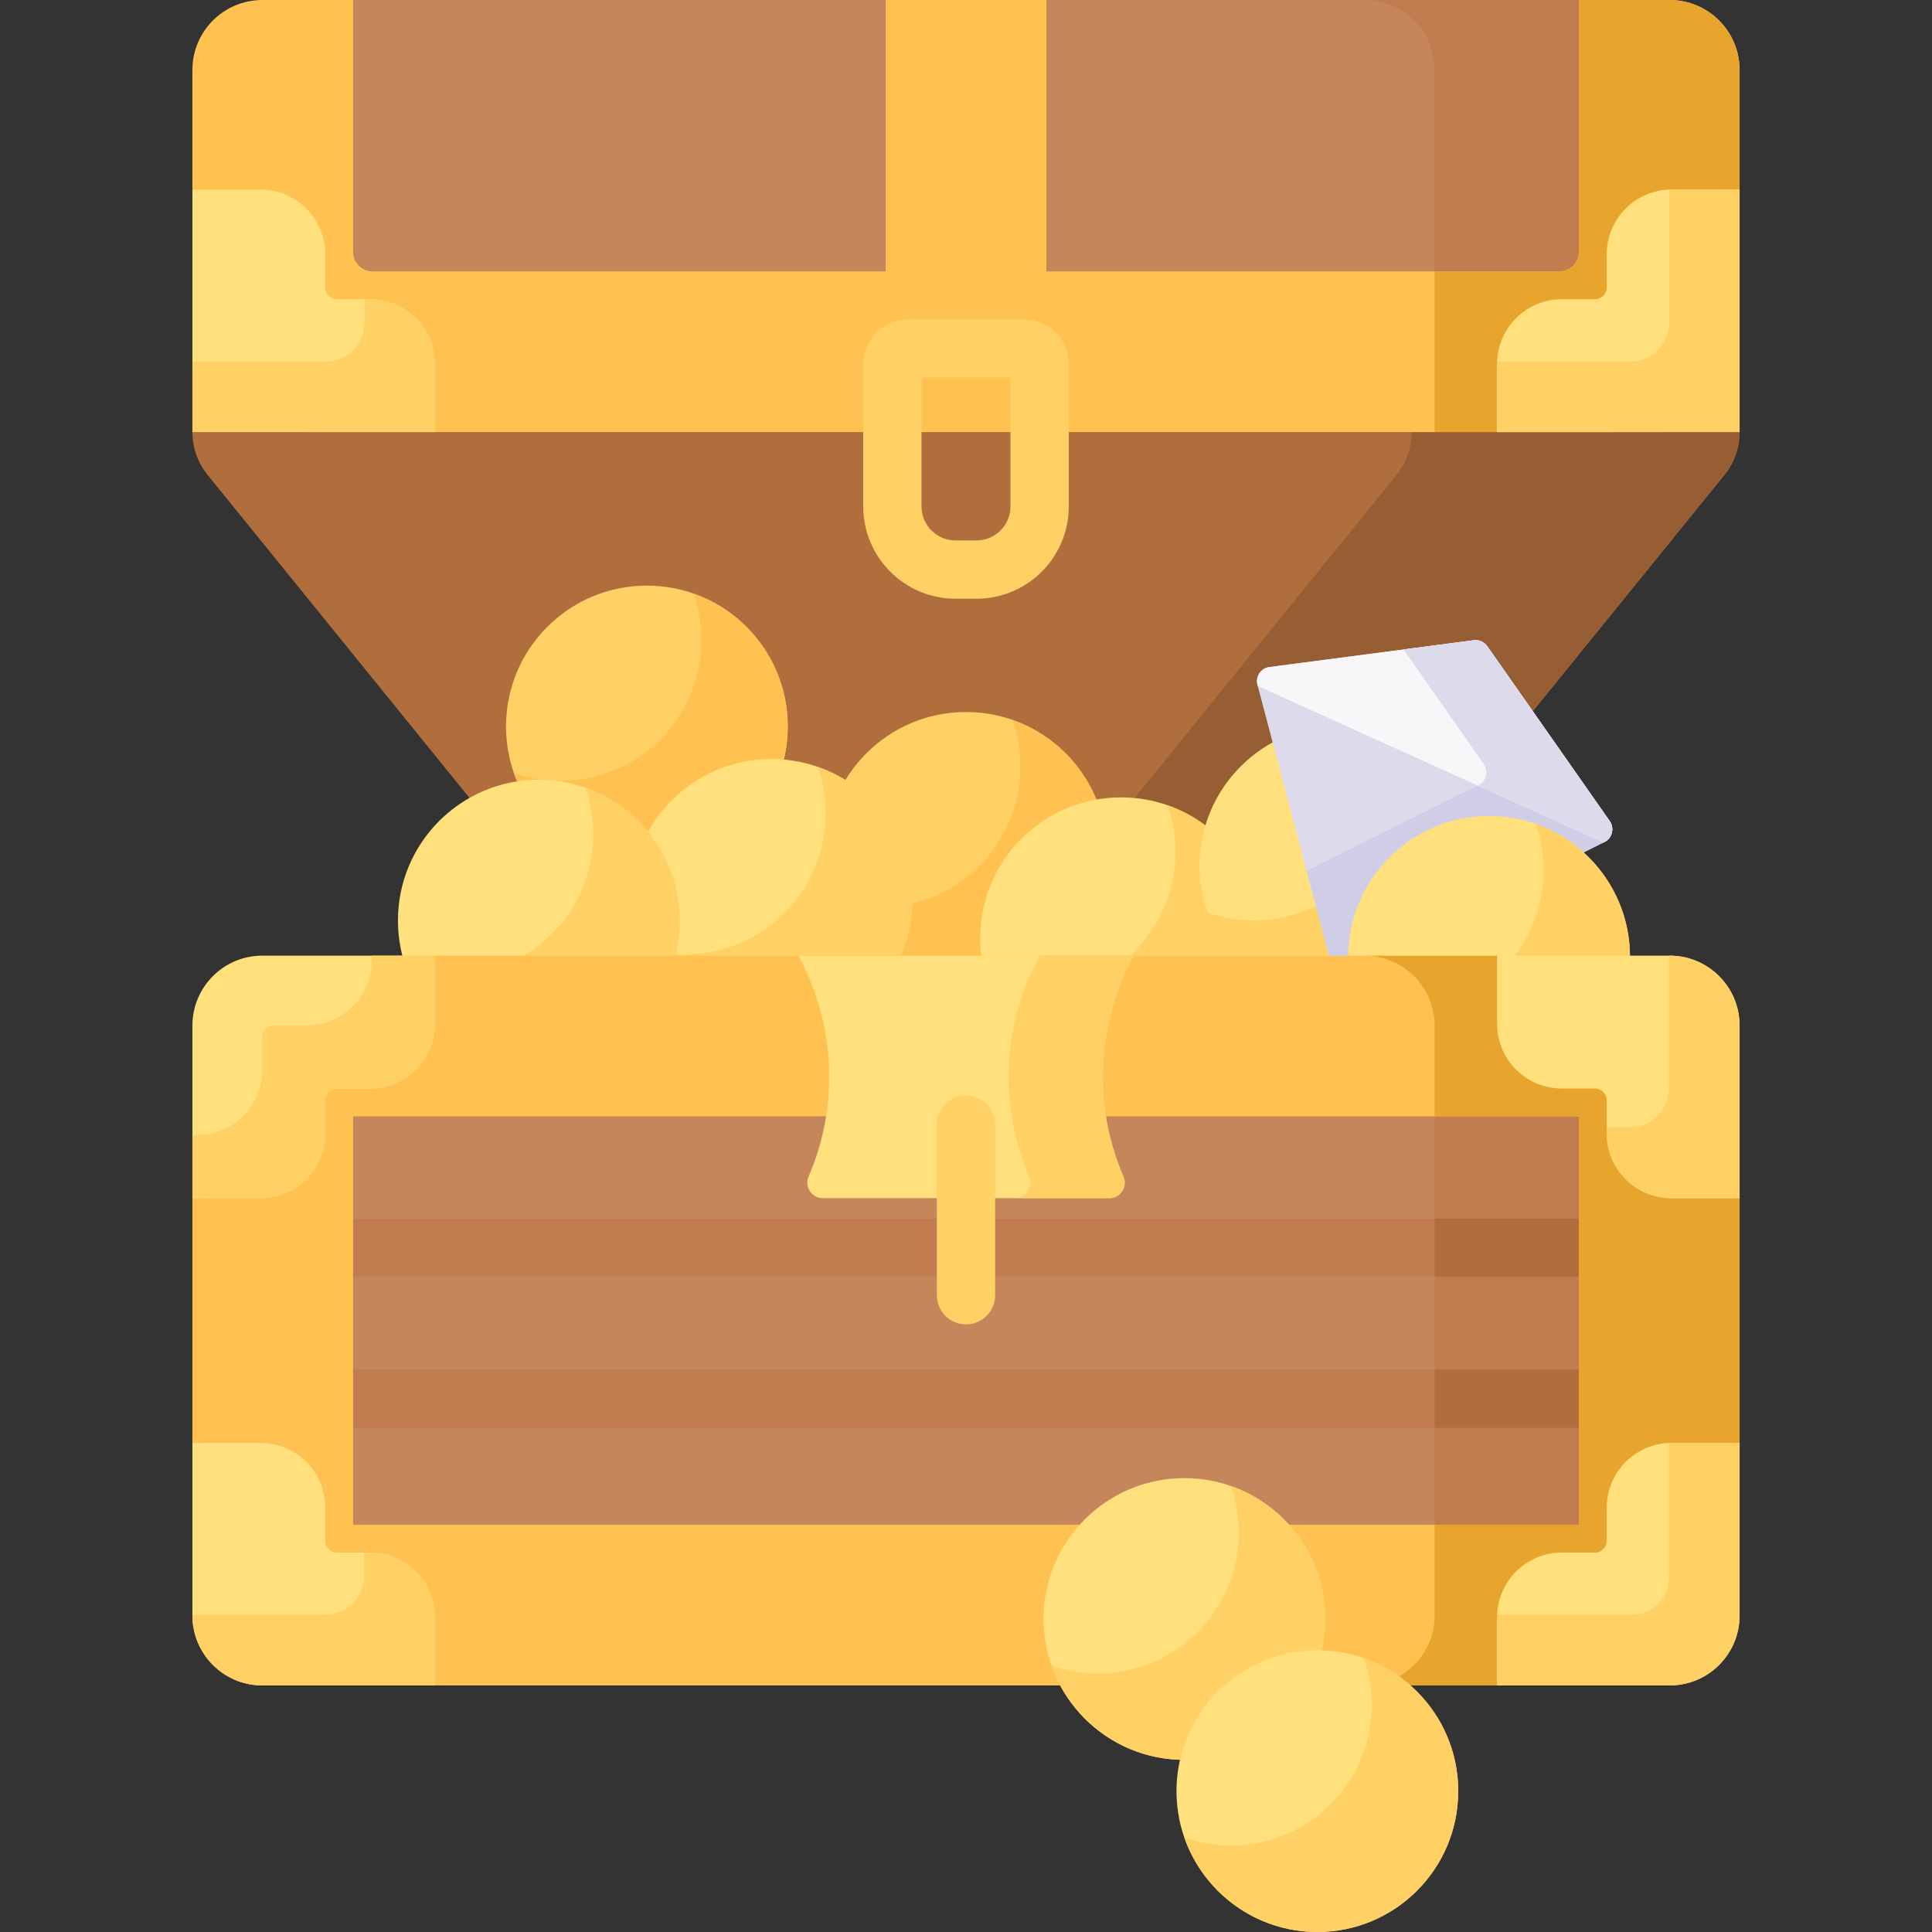 <svg id="Capa_1" enable-background="new 0 0 512 512" height="512" viewBox="0 0 512 512" width="512" xmlns="http://www.w3.org/2000/svg"><rect x="0" y="0" width="512" height="512" fill="#333333" stroke="none"/><g><g><path d="m456.991 125.85-200.991 247.916-200.991-247.916c-2.602-3.209-4.022-7.215-4.022-11.347l3-12.128h404.025l3 12.128c0 4.131-1.419 8.137-4.021 11.347z" fill="#b16e3d"/></g><g><path d="m374.107 102.375v12.128c0 4.131-1.42 8.137-4.022 11.347l-157.537 194.318 43.452 53.598 200.991-247.916c2.602-3.209 4.022-7.215 4.022-11.347l-3-12.128z" fill="#985e33"/></g><g><path d="m420.692 436.133h-329.384c-9.941 0-18-8.059-18-18v-136.32c0-9.941 8.059-18 18-18h329.384c9.941 0 18 8.059 18 18v136.32c0 9.941-8.059 18-18 18z" fill="#c6865c"/></g><g><path d="m380.191 271.826h73.403v156.294h-73.403z" fill="#c17d4f"/></g><g><path d="m418.429 338.406h-324.858c-4.266 0-7.725-3.459-7.725-7.725s3.459-7.725 7.725-7.725h324.858c4.266 0 7.725 3.459 7.725 7.725s-3.459 7.725-7.725 7.725z" fill="#c17d4f"/></g><path d="m418.429 322.956h-38.238v15.45h38.238c4.266 0 7.725-3.459 7.725-7.725s-3.459-7.725-7.725-7.725z" fill="#b16e3d"/><g><path d="m418.429 378.398h-324.858c-4.266 0-7.725-3.459-7.725-7.725s3.459-7.725 7.725-7.725h324.858c4.266 0 7.725 3.459 7.725 7.725s-3.459 7.725-7.725 7.725z" fill="#c17d4f"/></g><path d="m418.429 362.948h-38.238v15.45h38.238c4.266 0 7.725-3.459 7.725-7.725s-3.459-7.725-7.725-7.725z" fill="#b16e3d"/><g><path d="m428 114.503h-347.625v-96.503l13.196-18h324.858l9.571 18z" fill="#c6865c"/></g><g><path d="m418.429 0h-56.778c10.239 0 18.54 8.301 18.54 18.54v95.963h47.809v-95.963z" fill="#c17d4f"/></g><g><path d="m234.708 0h42.583v82.367h-42.583z" fill="#ffc250"/></g><g><path d="m442.473 0h-24.044v66.77c0 2.844-2.306 5.15-5.15 5.15h-314.558c-2.844 0-5.15-2.306-5.15-5.15v-66.77h-24.044c-10.239 0-18.54 8.301-18.54 18.54v31.69l32.136 64.273h357.657l20.231-64.273v-31.69c.001-10.239-8.299-18.54-18.538-18.54z" fill="#ffc250"/></g><g><path d="m86.205 76.195v-8.796c0-9.482-7.687-17.169-17.169-17.169h-18.048v64.273h64.273v-18.049c0-9.482-7.687-17.169-17.169-17.169h-8.796c-1.707 0-3.091-1.383-3.091-3.09z" fill="#ffe07d"/></g><g><path d="m258.795 158.668h-5.589c-13.478 0-24.443-10.965-24.443-24.443v-37.774c0-6.531 5.313-11.845 11.845-11.845h30.786c6.531 0 11.845 5.313 11.845 11.845v37.775c-.001 13.478-10.966 24.442-24.444 24.442zm-14.583-58.612v34.17c0 4.959 4.034 8.993 8.993 8.993h5.589c4.959 0 8.993-4.034 8.993-8.993v-34.17z" fill="#ffd064"/></g><g><path d="m442.473 0h-24.044v66.77c0 2.844-2.306 5.15-5.15 5.15h-33.088v42.583h60.465l20.356-64.273v-31.69c0-10.239-8.3-18.54-18.539-18.54z" fill="#e7a52e"/></g><g><path d="m425.795 76.195v-8.796c0-9.482 7.687-17.169 17.169-17.169h18.049v64.273h-64.273v-18.049c0-9.482 7.687-17.169 17.169-17.169h8.796c1.706 0 3.09-1.383 3.09-3.09z" fill="#ffe07d"/></g><g><g><path d="m98.092 79.285h-1.496v6.254c0 5.688-4.611 10.3-10.3 10.3h-35.308v18.664h64.273v-18.049c-.001-9.482-7.687-17.169-17.169-17.169z" fill="#ffd064"/></g></g><g><path d="m442.379 50.23c-.012.012-.019.019-.031.031v35.277c0 5.688-4.611 10.3-10.3 10.3h-35.277c-.012.012-.019.019-.031.031v18.633h64.273v-64.272z" fill="#ffd064"/></g><g><g><circle cx="256" cy="226.027" fill="#ffd064" r="37.333"/></g><g><path d="m268.334 190.79c1.352 3.862 2.095 8.01 2.095 12.334 0 20.618-16.714 37.333-37.333 37.333-4.324 0-8.472-.743-12.334-2.095 5.095 14.556 18.943 24.999 35.237 24.999 20.618 0 37.333-16.714 37.333-37.333.001-16.296-10.443-30.143-24.998-35.238z" fill="#ffc250"/></g></g><g><circle cx="171.434" cy="192.524" fill="#ffd064" r="37.333"/></g><g><path d="m183.768 157.286c1.352 3.862 2.095 8.01 2.095 12.334 0 20.618-16.714 37.333-37.333 37.333-4.324 0-8.472-.743-12.334-2.095 5.095 14.556 18.943 24.999 35.237 24.999 20.618 0 37.333-16.714 37.333-37.333.001-16.295-10.443-30.143-24.998-35.238z" fill="#ffc250"/></g><g><path d="m241.73 239.53c-.555 20.134-17.05 36.285-37.318 36.285-20.618 0-37.333-16.714-37.333-37.333s16.714-37.333 37.333-37.333c7.136 0 13.804 2.002 19.473 5.475 10.712 6.562 17.854 32.558 17.845 32.906z" fill="#ffe07d"/></g><g><path d="m216.745 203.245c1.352 3.862 2.095 8.01 2.095 12.334 0 20.618-16.714 37.333-37.333 37.333-4.324 0-8.472-.743-12.334-2.095 5.095 14.556 18.943 24.999 35.237 24.999 20.618 0 37.333-16.714 37.333-37.333.001-16.295-10.442-30.143-24.998-35.238z" fill="#ffd064"/></g><g><circle cx="142.792" cy="243.958" fill="#ffe07d" r="37.333"/></g><g><path d="m155.126 208.72c1.352 3.862 2.095 8.01 2.095 12.334 0 20.618-16.714 37.333-37.333 37.333-4.324 0-8.472-.743-12.334-2.095 5.095 14.556 18.943 24.999 35.237 24.999 20.618 0 37.333-16.714 37.333-37.333.001-16.295-10.443-30.143-24.998-35.238z" fill="#ffd064"/></g><g><g><circle cx="297.094" cy="248.646" fill="#ffe07d" r="37.333"/></g><g><path d="m309.428 213.409c1.352 3.862 2.095 8.01 2.095 12.334 0 20.618-16.714 37.333-37.333 37.333-4.324 0-8.472-.743-12.334-2.095 5.095 14.556 18.943 24.999 35.237 24.999 20.618 0 37.333-16.714 37.333-37.333.001-16.296-10.442-30.144-24.998-35.238z" fill="#ffd064"/></g></g><g><path d="m392.539 229.487c0 20.618-16.714 37.333-37.333 37.333-11.433 0-35.246-24.996-35.246-24.996-1.352-3.862-2.087-8.014-2.087-12.337 0-20.618 16.714-37.333 37.333-37.333 20.618 0 37.333 16.714 37.333 37.333z" fill="#ffe07d"/></g><g><path d="m367.54 194.249c1.352 3.862 2.095 8.01 2.095 12.334 0 20.618-16.714 37.333-37.333 37.333-4.324 0-8.472-.743-12.334-2.095 5.095 14.556 18.943 24.999 35.237 24.999 20.618 0 37.333-16.714 37.333-37.333.001-16.295-10.443-30.143-24.998-35.238z" fill="#ffd064"/></g><g><g><path d="m352.481 254.348-19.243-72.855c-.583-2.207.905-4.425 3.169-4.721l54.136-7.092c1.399-.183 2.784.427 3.593 1.582l32.448 46.331c1.327 1.895.66 4.526-1.41 5.56l-67.342 33.616c-2.147 1.072-4.738-.099-5.351-2.421z" fill="#dddaec"/></g><g><path d="m426.585 217.593-32.448-46.331c-.809-1.156-2.194-1.765-3.593-1.582l-18.596 2.436 21.284 30.391c1.327 1.895.66 4.526-1.41 5.56l-45.558 22.742 6.217 23.539c.613 2.321 3.204 3.493 5.352 2.421l67.342-33.616c2.069-1.033 2.737-3.665 1.41-5.56z" fill="#d0cee7"/></g><g><path d="m426.585 217.593-32.448-46.331c-.809-1.156-2.194-1.765-3.593-1.582l-54.136 7.092c-2.264.297-3.752 2.514-3.169 4.721l.08.305 91.652 41.457.203-.102c2.07-1.033 2.738-3.665 1.411-5.56z" fill="#f9f6f9"/></g><g><path d="m426.585 217.593-32.448-46.331c-.809-1.156-2.194-1.765-3.593-1.582l-18.596 2.436 21.284 30.391c1.327 1.895.66 4.526-1.41 5.56l-.203.102 33.353 15.086.203-.102c2.069-1.033 2.737-3.665 1.41-5.56z" fill="#dddaec"/></g></g><g><circle cx="394.634" cy="253.58" fill="#ffe07d" r="37.333"/></g><g><path d="m406.968 218.343c1.352 3.862 2.095 8.01 2.095 12.334 0 20.618-16.714 37.333-37.333 37.333-4.324 0-8.472-.743-12.334-2.095 5.095 14.556 18.943 24.999 35.237 24.999 20.618 0 37.333-16.714 37.333-37.333.001-16.295-10.443-30.143-24.998-35.238z" fill="#ffd064"/></g><g><path d="m396.74 253.286h-281.48l-64.273 64.241v64.86l64.273 64.273h281.48l64.273-64.273v-64.86zm-303.169 150.79v-108.238h324.858v108.238z" fill="#ffc250"/></g><g><path d="m396.74 253.286h-35.089c10.239 0 18.54 8.301 18.54 18.54v24.012h38.238v108.238h-38.238v24.044c0 10.239-8.301 18.54-18.54 18.54h35.089l64.273-64.273v-64.86z" fill="#e7a52e"/></g><g><path d="m86.205 408.352v-8.796c0-9.482-7.687-17.169-17.169-17.169h-18.048v45.733c0 10.239 8.301 18.54 18.54 18.54h45.733v-18.05c0-9.482-7.687-17.169-17.169-17.169h-8.796c-1.707 0-3.091-1.383-3.091-3.089z" fill="#ffe07d"/></g><g><path d="m425.795 408.352v-8.796c0-9.482 7.687-17.169 17.169-17.169h18.049v45.733c0 10.239-8.301 18.54-18.54 18.54h-45.733v-18.05c0-9.482 7.687-17.169 17.169-17.169h8.796c1.706 0 3.09-1.383 3.09-3.089z" fill="#ffe07d"/></g><g><path d="m86.205 291.562v8.796c0 9.482-7.687 17.169-17.169 17.169h-18.048v-45.733c0-10.239 8.301-18.54 18.54-18.54h45.733v18.049c0 9.482-7.687 17.169-17.169 17.169h-8.796c-1.707 0-3.091 1.384-3.091 3.09z" fill="#ffe07d"/></g><g><path d="m425.795 291.562v8.796c0 9.482 7.687 17.169 17.169 17.169h18.049v-45.733c0-10.239-8.301-18.54-18.54-18.54h-45.733v18.049c0 9.482 7.687 17.169 17.169 17.169h8.796c1.706 0 3.09 1.384 3.09 3.09z" fill="#ffe07d"/></g><g><g><path d="m98.092 411.441h-1.595v6.155c0 5.688-4.611 10.3-10.3 10.3h-35.21v.224c0 10.239 8.301 18.54 18.54 18.54h45.733v-18.05c0-9.482-7.686-17.169-17.168-17.169z" fill="#ffd064"/></g></g><g><path d="m442.963 382.387c-.241 0-.475.026-.714.036v35.825c0 5.329-4.32 9.648-9.648 9.648h-35.825c-.01.239-.036.473-.036.714v18.049h45.733c10.239 0 18.54-8.301 18.54-18.54v-45.733h-18.05z" fill="#ffd064"/></g><g><path d="m98.525 253.254v1.314c0 9.482-7.687 17.169-17.169 17.169h-8.796c-1.707 0-3.09 1.383-3.09 3.09v8.796c0 9.482-7.687 17.169-17.169 17.169h-1.314v16.735h18.049c9.482 0 17.169-7.687 17.169-17.169v-8.796c0-1.707 1.383-3.09 3.09-3.09h8.796c9.482 0 17.169-7.687 17.169-17.169v-18.049z" fill="#ffd064"/></g><g><g><path d="m442.473 253.254h-.223v35.21c0 5.688-4.611 10.3-10.3 10.3h-6.155v1.595c0 9.482 7.687 17.169 17.169 17.169h18.049v-45.733c-.001-10.24-8.301-18.541-18.54-18.541z" fill="#ffd064"/></g></g><g><path d="m211.544 253.286c5.225 9.513 8.202 20.435 8.202 32.055 0 9.409-1.954 18.36-5.471 26.476-1.17 2.701.854 5.71 3.797 5.71h75.855c2.943 0 4.968-3.01 3.797-5.71-3.517-8.116-5.471-17.067-5.471-26.476 0-11.62 2.977-22.542 8.202-32.055z" fill="#ffe07d"/></g><g><path d="m292.254 285.341c0-11.62 2.977-22.542 8.202-32.055h-24.943c-5.225 9.513-8.202 20.435-8.202 32.055 0 9.409 1.954 18.36 5.471 26.476 1.17 2.701-.854 5.71-3.797 5.71h24.943c2.943 0 4.968-3.01 3.797-5.71-3.518-8.116-5.471-17.067-5.471-26.476z" fill="#ffd064"/></g><g><path d="m256 350.967c-4.266 0-7.725-3.459-7.725-7.725v-45.163c0-4.266 3.459-7.725 7.725-7.725s7.725 3.459 7.725 7.725v45.163c0 4.266-3.459 7.725-7.725 7.725z" fill="#ffd064"/></g><g><circle cx="313.875" cy="429.05" fill="#ffe07d" r="37.333"/></g><g><path d="m326.209 393.813c1.352 3.862 2.095 8.01 2.095 12.334 0 20.618-16.714 37.333-37.333 37.333-4.324 0-8.472-.743-12.334-2.095 5.095 14.556 18.943 24.999 35.237 24.999 20.618 0 37.333-16.714 37.333-37.333.001-16.295-10.442-30.143-24.998-35.238z" fill="#ffd064"/></g><g><circle cx="349.113" cy="474.667" fill="#ffe07d" r="37.333"/></g><g><path d="m361.447 439.43c1.352 3.862 2.095 8.01 2.095 12.334 0 20.618-16.714 37.333-37.333 37.333-4.324 0-8.472-.743-12.334-2.095 5.095 14.555 18.943 24.998 35.238 24.998 20.618 0 37.333-16.714 37.333-37.333-.001-16.294-10.444-30.142-24.999-35.237z" fill="#ffd064"/></g></g></svg>